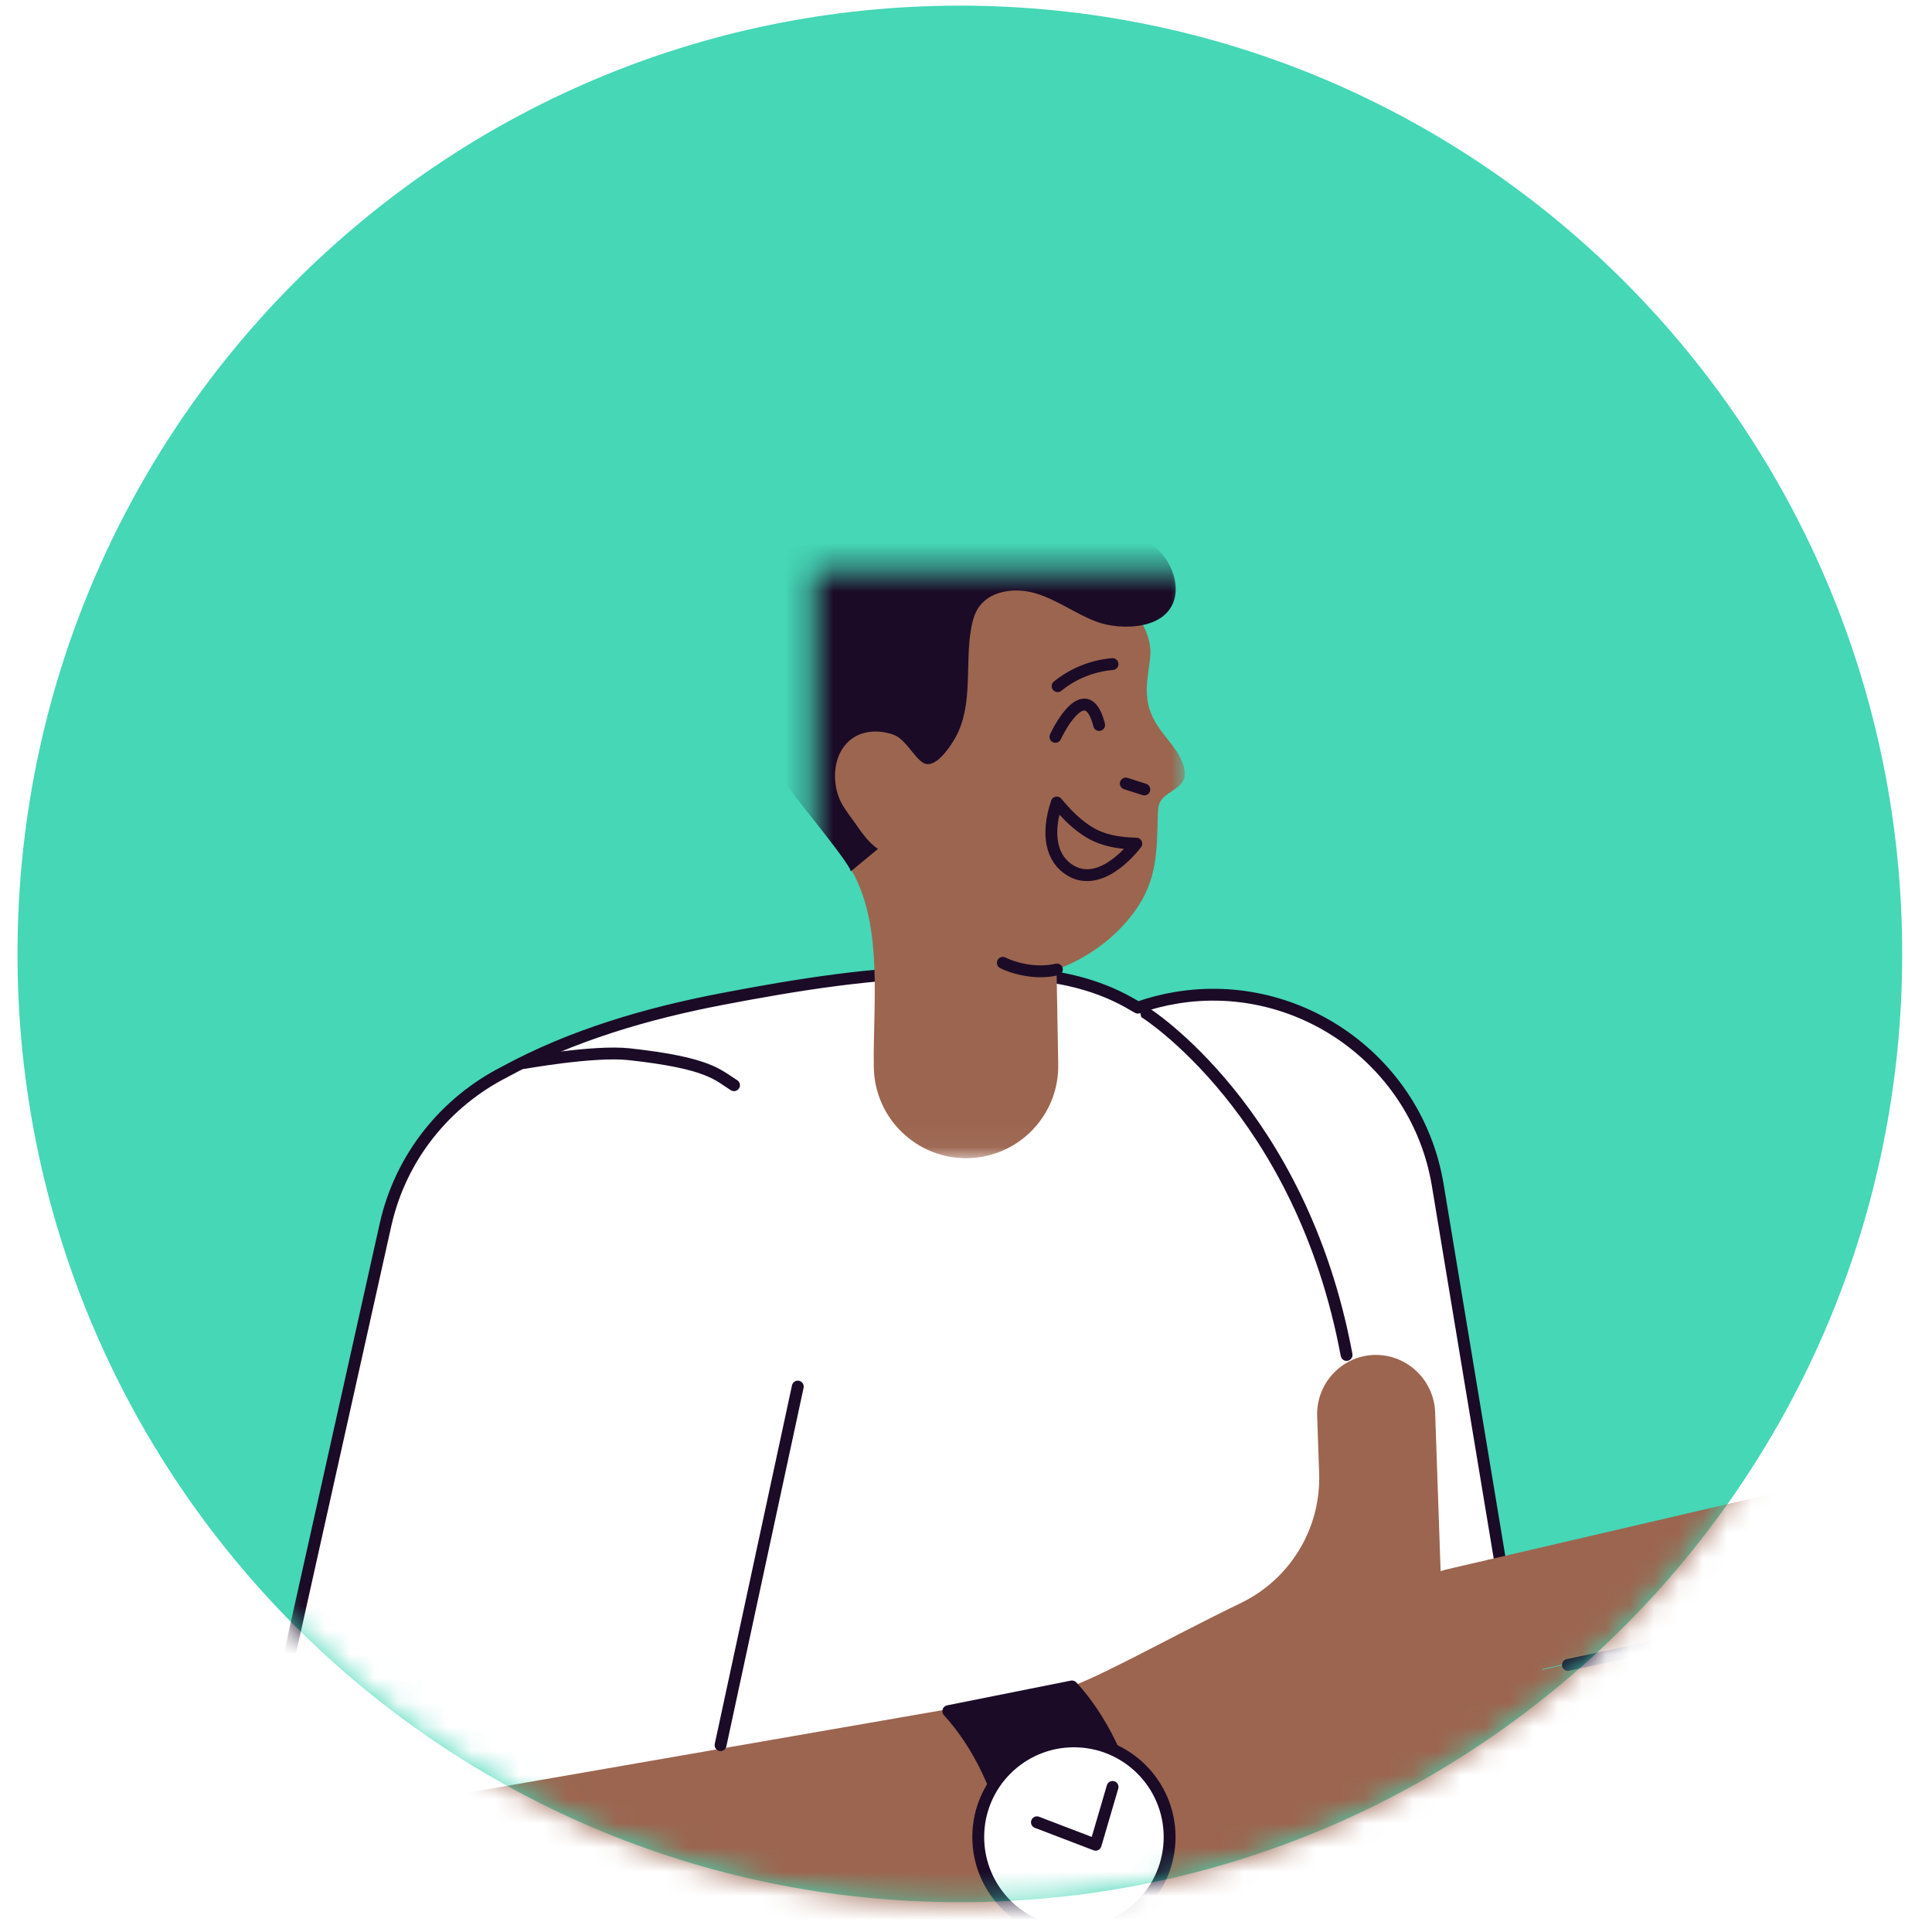 <svg width="80" height="80" viewBox="0 0 80 80" fill="none" xmlns="http://www.w3.org/2000/svg">
<rect x="0" y="0" width="80" height="80" fill="#333333" stroke="none"/>
<g clip-path="url(#clip0)">
<path d="M80 0H0V80H80V0Z" fill="white"/>
<path d="M93.491 -14H-14V93H93.491V-14Z" fill="white"/>
<path d="M39.745 78.439C61.377 78.439 78.913 61.005 78.913 39.5C78.913 17.995 61.377 0.561 39.745 0.561C18.114 0.561 0.578 17.995 0.578 39.5C0.578 61.005 18.114 78.439 39.745 78.439Z" fill="white"/>
<path fill-rule="evenodd" clip-rule="evenodd" d="M39.745 78.766C61.296 78.766 78.766 61.186 78.766 39.5C78.766 17.814 61.296 0.234 39.745 0.234C18.195 0.234 0.725 17.814 0.725 39.5C0.725 61.186 18.195 78.766 39.745 78.766Z" fill="#45D7B6"/>
<mask id="mask0" mask-type="alpha" maskUnits="userSpaceOnUse" x="0" y="0" width="79" height="79">
<path fill-rule="evenodd" clip-rule="evenodd" d="M39.745 78.766C61.296 78.766 78.766 61.186 78.766 39.5C78.766 17.814 61.296 0.234 39.745 0.234C18.195 0.234 0.725 17.814 0.725 39.5C0.725 61.186 18.195 78.766 39.745 78.766Z" fill="white"/>
</mask>
<g mask="url(#mask0)">
<path d="M86.659 105.561C86.08 106.66 84.701 107.087 83.591 106.503L81.073 105.178L85.987 112.909C86.629 113.924 86.33 115.289 85.319 115.937L85.167 116.035C84.219 116.644 82.978 116.417 82.291 115.558L83.734 117.831C84.377 118.848 84.077 120.212 83.066 120.86L82.914 120.963C81.903 121.61 80.548 121.311 79.9 120.295L78.074 117.414C78.33 118.322 77.976 119.329 77.152 119.864L76.995 119.962C75.983 120.614 74.629 120.31 73.981 119.294L69.47 112.201C66.344 110.856 64.317 107.568 64.709 103.985C64.748 103.632 64.812 103.293 64.906 102.964C63.993 102.415 63.217 101.615 62.702 100.603L51.619 78.845C50.151 75.964 51.31 72.405 54.191 70.938L54.687 70.687C57.568 69.22 61.126 70.374 62.594 73.255L73.677 95.013C74.005 95.656 74.202 96.338 74.275 97.016C74.938 97.163 75.959 97.531 78.011 98.473C81.333 100 83.95 101.458 85.707 102.503C86.816 103.087 87.243 104.461 86.659 105.561Z" fill="#EDB59D"/>
<path fill-rule="evenodd" clip-rule="evenodd" d="M27.036 89.809L27.043 89.807C35.709 89.749 52.371 88.385 54.527 87.901C56.232 87.518 56.675 85.729 56.757 84.359C61.379 83.13 64.422 78.53 63.624 73.72L59.533 49.062C58.685 43.954 53.812 40.468 48.703 41.316C48.154 41.407 47.623 41.545 47.114 41.725C46.961 41.634 46.815 41.551 46.678 41.475C44.418 40.234 41.851 40.22 39.324 40.24C36.151 40.264 33.027 40.77 29.922 41.363C26.799 41.96 23.699 42.861 20.894 44.386C18.473 45.619 16.596 47.879 15.962 50.722L10.521 75.118C9.394 80.171 12.607 85.229 17.661 86.356C18.839 86.618 20.017 86.645 21.146 86.468C21.081 87.691 21.234 88.87 21.924 89.396C22.338 89.712 24.283 89.825 27.036 89.807L27.036 89.809Z" fill="white"/>
<path d="M27.043 89.807L27.041 89.561C27.02 89.562 26.999 89.564 26.978 89.57L27.043 89.807ZM27.036 89.809L26.792 89.84C26.801 89.91 26.84 89.973 26.899 90.013C26.959 90.052 27.032 90.064 27.1 90.046L27.036 89.809ZM54.527 87.901L54.58 88.141L54.527 87.901ZM56.757 84.359L56.693 84.122C56.591 84.15 56.518 84.239 56.511 84.345L56.757 84.359ZM63.624 73.72L63.866 73.68L63.624 73.72ZM59.532 49.062L59.29 49.103L59.532 49.062ZM48.703 41.316L48.663 41.074H48.663L48.703 41.316ZM47.114 41.725L46.989 41.936C47.051 41.973 47.127 41.98 47.196 41.956L47.114 41.725ZM46.678 41.475L46.796 41.26L46.796 41.26L46.678 41.475ZM39.324 40.24L39.326 40.485L39.324 40.24ZM29.922 41.363L29.968 41.604H29.968L29.922 41.363ZM20.894 44.386L21.006 44.605L21.011 44.601L20.894 44.386ZM15.961 50.722L16.201 50.775L15.961 50.722ZM10.521 75.118L10.761 75.171L10.521 75.118ZM17.661 86.356L17.607 86.595L17.661 86.356ZM21.146 86.468L21.391 86.481C21.395 86.407 21.365 86.335 21.31 86.286C21.255 86.236 21.181 86.214 21.108 86.226L21.146 86.468ZM21.924 89.396L21.775 89.591L21.924 89.396ZM27.036 89.807L27.279 89.776C27.263 89.653 27.158 89.561 27.034 89.561L27.036 89.807ZM26.978 89.57L26.971 89.572L27.1 90.046L27.107 90.044L26.978 89.57ZM54.473 87.662C53.952 87.779 52.524 87.953 50.517 88.151C48.519 88.347 45.966 88.565 43.208 88.769C37.691 89.177 31.366 89.532 27.041 89.561L27.044 90.052C31.386 90.023 37.725 89.667 43.244 89.258C46.005 89.054 48.562 88.836 50.566 88.639C52.56 88.443 54.023 88.266 54.58 88.141L54.473 87.662ZM56.511 84.345C56.472 85.014 56.344 85.766 56.031 86.391C55.722 87.007 55.238 87.49 54.473 87.662L54.58 88.141C55.52 87.93 56.111 87.327 56.47 86.611C56.825 85.902 56.96 85.074 57.002 84.374L56.511 84.345ZM63.382 73.76C64.159 78.444 61.195 82.925 56.693 84.122L56.82 84.597C61.563 83.335 64.685 78.616 63.866 73.68L63.382 73.76ZM59.29 49.103L63.382 73.76L63.866 73.68L59.775 49.022L59.29 49.103ZM48.744 41.558C53.718 40.732 58.465 44.128 59.29 49.103L59.775 49.022C58.905 43.78 53.906 40.204 48.663 41.074L48.744 41.558ZM47.196 41.956C47.691 41.781 48.208 41.647 48.744 41.558L48.663 41.074C48.099 41.167 47.554 41.309 47.032 41.493L47.196 41.956ZM46.559 41.69C46.695 41.765 46.838 41.846 46.989 41.936L47.239 41.514C47.084 41.421 46.936 41.337 46.796 41.26L46.559 41.69ZM39.326 40.485C41.862 40.465 44.364 40.484 46.559 41.69L46.796 41.26C44.472 39.983 41.84 39.975 39.322 39.994L39.326 40.485ZM29.968 41.604C33.07 41.011 36.176 40.51 39.326 40.485L39.322 39.994C36.126 40.019 32.984 40.528 29.876 41.122L29.968 41.604ZM21.011 44.601C23.786 43.093 26.859 42.199 29.968 41.604L29.876 41.122C26.739 41.722 23.612 42.629 20.777 44.17L21.011 44.601ZM20.783 44.167C18.3 45.432 16.373 47.751 15.722 50.668L16.201 50.775C16.818 48.008 18.646 45.806 21.006 44.605L20.783 44.167ZM15.722 50.668L10.282 75.064L10.761 75.171L16.201 50.775L15.722 50.668ZM10.282 75.064C9.125 80.25 12.421 85.439 17.607 86.595L17.714 86.116C12.792 85.019 9.663 80.093 10.761 75.171L10.282 75.064ZM17.607 86.595C18.816 86.865 20.025 86.892 21.184 86.711L21.108 86.226C20.009 86.398 18.861 86.372 17.714 86.116L17.607 86.595ZM22.072 89.201C21.792 88.987 21.601 88.624 21.491 88.139C21.382 87.657 21.359 87.081 21.391 86.481L20.901 86.455C20.868 87.078 20.889 87.704 21.013 88.248C21.135 88.789 21.366 89.279 21.775 89.591L22.072 89.201ZM27.034 89.561C25.66 89.571 24.493 89.547 23.621 89.482C23.184 89.449 22.827 89.407 22.556 89.355C22.273 89.3 22.126 89.241 22.072 89.201L21.775 89.591C21.928 89.708 22.18 89.782 22.463 89.837C22.76 89.894 23.139 89.938 23.584 89.971C24.476 90.038 25.658 90.061 27.037 90.052L27.034 89.561ZM27.279 89.778L27.279 89.776L26.792 89.838L26.792 89.84L27.279 89.778Z" fill="#1B0B27"/>
<path d="M14.69 80.697L14.89 81.86C15.416 84.876 18.313 86.917 21.33 86.391L45.999 82.1C47.779 81.788 51.657 80.707 52.734 81.225C55.793 82.697 59.281 82.208 61.779 80.263C62.437 79.751 63.196 79.386 64.008 79.197L71.17 77.531C72.438 77.236 73.228 75.962 72.926 74.697L72.882 74.508C72.604 73.335 71.483 72.568 70.309 72.697L71.164 72.498C72.431 72.203 73.221 70.928 72.923 69.664L72.876 69.474C72.577 68.21 71.293 67.416 70.028 67.712L63.876 69.142C63.873 69.132 63.869 69.125 63.862 69.118L74.726 66.593C75.994 66.298 76.784 65.023 76.485 63.759L76.438 63.566C76.139 62.305 74.859 61.508 73.591 61.803L59.873 64.993C59.798 65.013 59.724 65.034 59.653 65.058L59.426 58.478C59.378 57.16 58.287 56.105 56.978 56.105H56.897C55.555 56.15 54.494 57.288 54.541 58.638L54.623 61.011C54.701 63.29 53.424 65.395 51.368 66.384C48.45 67.788 44.963 69.781 43.888 69.969L19.218 74.257C16.202 74.782 14.164 77.68 14.69 80.697Z" fill="#9C654F"/>
<path d="M70.801 72.698L65.628 73.81" stroke="#1B0B27" stroke-width="0.491" stroke-linecap="round" stroke-linejoin="round"/>
<path d="M72.727 67.265L64.926 68.942" stroke="#1B0B27" stroke-width="0.491" stroke-linecap="round" stroke-linejoin="round"/>
<path fill-rule="evenodd" clip-rule="evenodd" d="M44.34 69.59L39.218 70.615C39.03 70.653 38.956 70.881 39.085 71.022C40.298 72.342 41.228 74.268 41.662 76.434C42.122 78.733 41.961 80.994 41.252 82.718C41.178 82.899 41.335 83.091 41.527 83.052L46.651 82.027C46.731 82.011 46.798 81.955 46.83 81.879C47.576 80.062 47.744 77.702 47.266 75.312C46.816 73.061 45.846 71.053 44.569 69.664C44.511 69.601 44.424 69.573 44.34 69.59Z" fill="#1B0B27"/>
<path d="M40.507 76.067C40.507 78.255 42.281 80.029 44.469 80.029C46.657 80.029 48.431 78.255 48.431 76.067C48.431 73.879 46.657 72.106 44.469 72.106C42.281 72.106 40.507 73.879 40.507 76.067Z" fill="white"/>
<path d="M40.507 76.067C40.507 78.255 42.281 80.029 44.469 80.029C46.657 80.029 48.431 78.255 48.431 76.067C48.431 73.879 46.657 72.106 44.469 72.106C42.281 72.106 40.507 73.879 40.507 76.067Z" stroke="#1B0B27" stroke-width="0.491" stroke-linecap="round" stroke-linejoin="round"/>
<path d="M46.069 73.993L45.367 76.387L42.937 75.457" stroke="#1B0B27" stroke-width="0.491" stroke-linecap="round" stroke-linejoin="round"/>
<path fill-rule="evenodd" clip-rule="evenodd" d="M33.275 57.467C33.303 57.335 33.219 57.204 33.087 57.175C32.954 57.147 32.824 57.231 32.795 57.364L29.597 72.21C29.568 72.343 29.653 72.473 29.785 72.502C29.918 72.53 30.048 72.446 30.077 72.314L33.275 57.467ZM57.15 82.362C57.15 82.199 57.018 82.067 56.855 82.067C56.693 82.067 56.561 82.199 56.561 82.362V84.225C56.561 84.387 56.693 84.519 56.855 84.519C57.018 84.519 57.15 84.387 57.15 84.225V82.362Z" fill="#1B0B27"/>
<path fill-rule="evenodd" clip-rule="evenodd" d="M47.515 41.697C47.401 41.625 47.249 41.66 47.177 41.775L47.255 42.113L47.256 42.114L47.258 42.115L47.271 42.123C47.282 42.13 47.299 42.142 47.322 42.157C47.368 42.188 47.436 42.234 47.524 42.298C47.7 42.425 47.956 42.619 48.27 42.884C48.897 43.414 49.756 44.227 50.673 45.354C52.508 47.608 54.581 51.121 55.517 56.15C55.542 56.284 55.67 56.372 55.804 56.347C55.937 56.322 56.025 56.194 56 56.061C55.047 50.94 52.934 47.353 51.054 45.044C50.115 43.89 49.234 43.056 48.587 42.509C48.263 42.236 47.997 42.034 47.811 41.9C47.718 41.833 47.646 41.783 47.595 41.749C47.57 41.732 47.551 41.72 47.537 41.711L47.522 41.701L47.517 41.698L47.516 41.697L47.516 41.697C47.516 41.697 47.515 41.697 47.385 41.905L47.515 41.697ZM21.735 44.259L21.736 44.259L21.737 44.259L21.743 44.258L21.767 44.254L21.86 44.237C21.942 44.224 22.06 44.204 22.206 44.181C22.498 44.135 22.903 44.074 23.353 44.019C24.26 43.908 25.322 43.821 26.017 43.896C27.683 44.078 28.578 44.292 29.134 44.505C29.54 44.66 29.761 44.809 29.993 44.967C30.079 45.025 30.167 45.084 30.266 45.146C30.381 45.217 30.532 45.181 30.604 45.066C30.675 44.95 30.639 44.799 30.524 44.728C30.448 44.681 30.374 44.631 30.296 44.578C30.054 44.414 29.773 44.223 29.309 44.046C28.696 43.812 27.752 43.592 26.07 43.408C25.312 43.326 24.198 43.421 23.293 43.532C22.836 43.588 22.425 43.649 22.129 43.696C21.981 43.719 21.861 43.739 21.778 43.754L21.682 43.77L21.657 43.775L21.65 43.776L21.649 43.776L21.648 43.776H21.648L21.692 44.018L21.648 43.776C21.515 43.8 21.426 43.928 21.45 44.062C21.474 44.195 21.602 44.283 21.735 44.259Z" fill="#1B0B27"/>
</g>
<mask id="mask1" mask-type="alpha" maskUnits="userSpaceOnUse" x="33" y="23" width="17" height="25">
<path fill-rule="evenodd" clip-rule="evenodd" d="M33.701 23.618H49.06V47.958H33.701V23.618Z" fill="white"/>
</mask>
<g mask="url(#mask1)">
<path d="M46.606 24.969C47.222 25.511 47.725 26.4 47.625 27.242C47.5 28.278 47.285 29.043 47.915 30.029C48.29 30.616 48.861 31.103 49.026 31.779C49.064 31.934 49.078 32.101 49.025 32.252C48.868 32.7 48.231 32.803 48.027 33.231C47.953 33.385 47.947 33.562 47.943 33.733C47.903 35.269 47.918 36.45 46.982 37.741C46.182 38.845 45.025 39.678 43.75 40.145L43.819 44.075C43.855 46.184 42.176 47.922 40.067 47.958C37.962 47.994 36.224 46.316 36.183 44.21C36.138 41.624 36.593 38.356 35.263 36.039C33.702 33.318 33.041 30.829 34.559 27.877C35.79 25.485 38.158 23.752 40.885 23.634C42.743 23.553 45.218 23.751 46.606 24.969Z" fill="#9C654F"/>
<path d="M46.067 27.498C45.234 27.569 44.441 27.887 43.794 28.412" stroke="#1B0B27" stroke-width="0.491" stroke-linecap="round" stroke-linejoin="round"/>
<path d="M43.481 30.407C43.423 30.53 43.476 30.676 43.598 30.734C43.721 30.792 43.867 30.739 43.925 30.616L43.481 30.407ZM45.275 30.081C45.308 30.213 45.442 30.292 45.573 30.259C45.705 30.226 45.784 30.092 45.751 29.961L45.275 30.081ZM43.925 30.616C44.025 30.404 44.157 30.165 44.302 29.954C44.451 29.74 44.602 29.573 44.735 29.484C44.864 29.398 44.924 29.413 44.967 29.442C45.044 29.493 45.167 29.657 45.275 30.081L45.751 29.961C45.638 29.514 45.477 29.192 45.239 29.033C44.966 28.851 44.679 28.931 44.464 29.075C44.253 29.215 44.06 29.442 43.899 29.675C43.735 29.912 43.59 30.175 43.481 30.407L43.925 30.616Z" fill="#1B0B27"/>
<path d="M43.76 33.23C44.158 33.715 44.604 34.168 45.142 34.484C45.68 34.8 46.303 34.916 47.052 34.932C47.052 34.932 45.674 36.818 44.349 36.059C43.545 35.599 43.309 34.566 43.76 33.23Z" stroke="#1B0B27" stroke-width="0.491" stroke-linecap="round" stroke-linejoin="round"/>
<path d="M45.372 25.732C44.53 25.407 43.786 24.849 42.923 24.581C42.061 24.313 40.962 24.436 40.488 25.206C40.344 25.44 40.272 25.712 40.22 25.983C39.941 27.444 40.325 29.196 39.554 30.554C39.361 30.895 38.817 31.733 38.344 31.634C37.944 31.55 37.545 30.628 37.017 30.431C36.468 30.227 35.814 30.225 35.315 30.561C34.549 31.076 34.407 32.2 34.751 33.055C34.886 33.391 35.141 33.711 35.35 34.003C35.64 34.406 35.934 34.876 36.355 35.151C35.976 35.464 35.597 35.778 35.219 36.09C35.356 35.977 33.1 33.218 32.899 32.948C32.506 32.418 32.139 31.867 31.847 31.274C31.55 30.669 31.677 30.082 31.411 29.469C31.232 29.058 30.968 28.689 30.756 28.294C30.354 27.543 30.136 26.675 30.257 25.832C30.322 25.374 30.483 24.937 30.643 24.503C31.099 23.271 31.609 21.965 32.678 21.202C33.12 20.888 33.632 20.687 34.104 20.422C34.852 20.002 35.497 19.425 36.213 18.955C36.929 18.484 37.762 18.112 38.615 18.185C39.339 18.246 40.006 18.62 40.728 18.703C41.449 18.786 42.167 18.575 42.892 18.534C43.774 18.483 44.678 18.696 45.415 19.182C46.153 19.669 46.712 20.436 46.897 21.3C46.962 21.61 46.99 21.95 47.195 22.192C47.323 22.343 47.504 22.434 47.671 22.541C48.523 23.085 49.112 24.563 48.289 25.398C48.054 25.637 47.728 25.789 47.367 25.871C46.694 26.024 45.903 25.937 45.372 25.732Z" fill="#1B0B27"/>
<path d="M46.692 32.211C46.563 32.169 46.425 32.241 46.383 32.37C46.342 32.499 46.413 32.637 46.542 32.678L46.692 32.211ZM47.309 32.924C47.438 32.965 47.576 32.894 47.618 32.765C47.659 32.636 47.588 32.497 47.459 32.456L47.309 32.924ZM46.542 32.678L47.309 32.924L47.459 32.456L46.692 32.211L46.542 32.678Z" fill="#1B0B27"/>
<path d="M41.637 39.65C41.517 39.588 41.368 39.635 41.306 39.756C41.245 39.877 41.292 40.024 41.413 40.086L41.637 39.65ZM43.821 40.383C43.953 40.352 44.034 40.22 44.003 40.088C43.972 39.956 43.84 39.874 43.708 39.906L43.821 40.383ZM41.413 40.086C41.802 40.287 42.812 40.622 43.821 40.383L43.708 39.906C42.851 40.108 41.964 39.818 41.637 39.65L41.413 40.086Z" fill="#1B0B27"/>
<path fill-rule="evenodd" clip-rule="evenodd" d="M13.87 16.913C11.3 16.913 9.217 18.957 9.217 21.478C9.217 24 11.3 26.044 13.87 26.044H29.999C32.569 26.044 34.652 24 34.652 21.478C34.652 18.957 32.569 16.913 29.999 16.913H13.87Z" stroke="#1B0B27" stroke-width="0.652" stroke-linejoin="round"/>
</g>
</g>
<defs>
<clipPath id="clip0">
<rect width="80" height="80" fill="white"/>
</clipPath>
</defs>
</svg>

